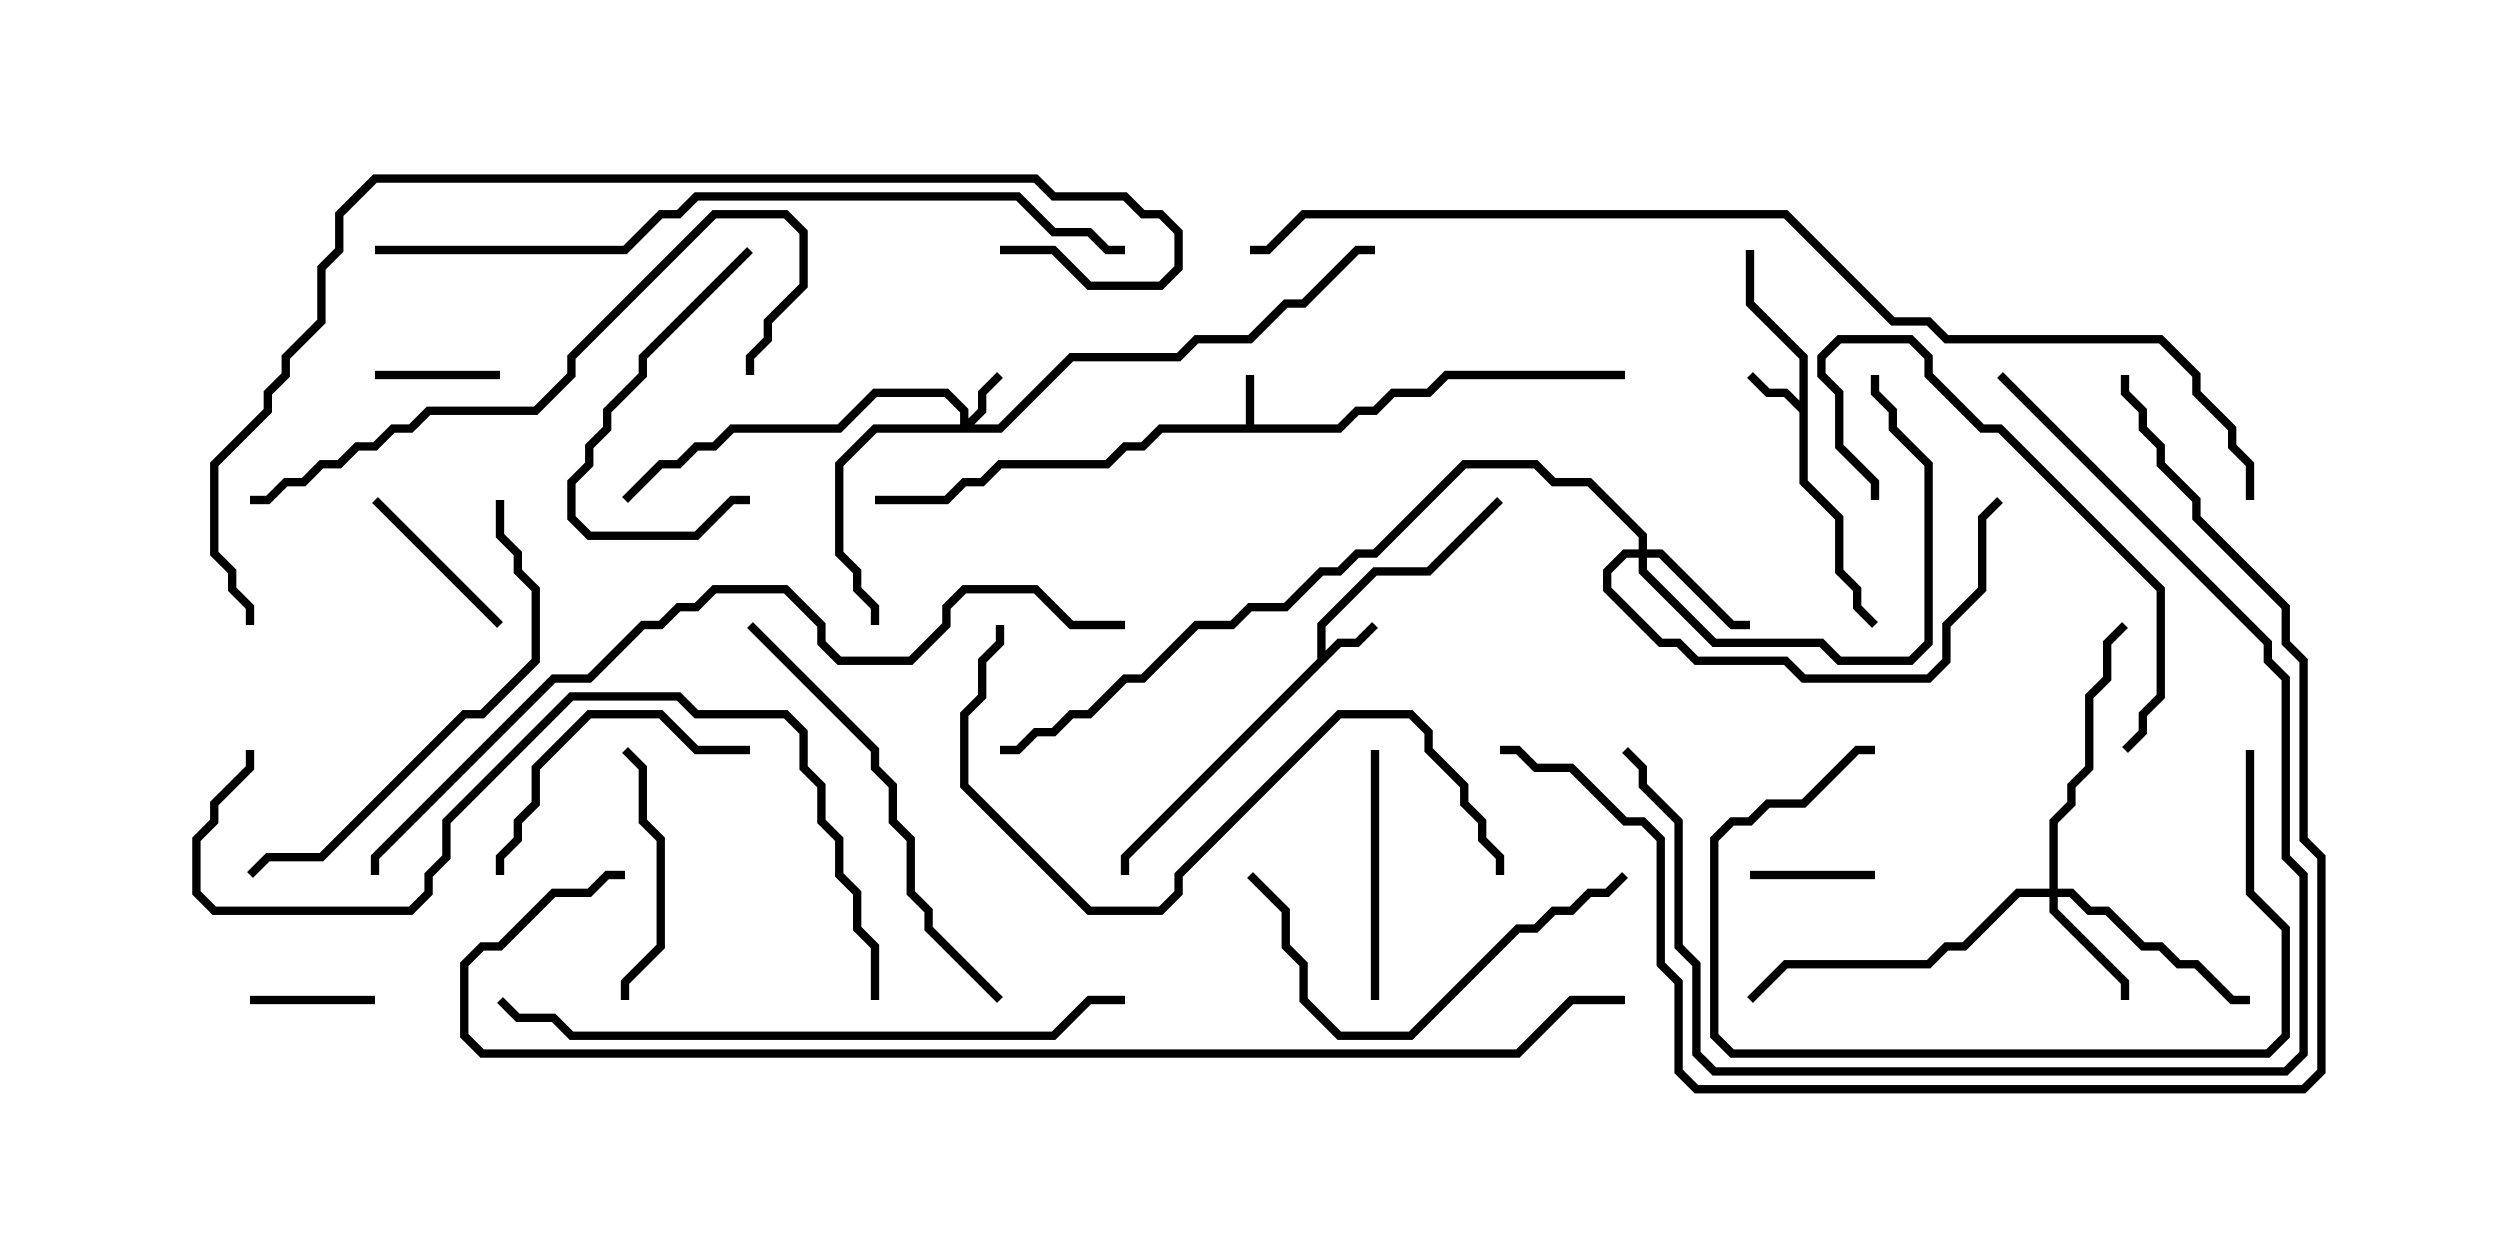 <svg version="1.1" width="30" height="15" xmlns="http://www.w3.org/2000/svg"><path d="M14.95,5.093L14.95,4.5L15.05,4.5L15.05,5.093L16.051,5.093L16.265,4.879L16.479,4.879L16.694,4.664L17.122,4.664L17.336,4.45L19.5,4.45L19.5,4.55L17.378,4.55L17.164,4.764L16.735,4.764L16.521,4.979L16.306,4.979L16.092,5.193L13.949,5.193L13.735,5.407L13.521,5.407L13.306,5.621L12.021,5.621L11.806,5.836L11.592,5.836L11.378,6.05L10.5,6.05L10.5,5.95L11.336,5.95L11.551,5.736L11.765,5.736L11.979,5.521L13.265,5.521L13.479,5.307L13.694,5.307L13.908,5.093z" stroke="none"/><path d="M21.593,4.808L21.593,4.306L20.95,3.664L20.95,3L21.05,3L21.05,3.622L21.693,4.265L21.693,5.765L22.121,6.194L22.121,6.836L22.336,7.051L22.336,7.265L22.535,7.465L22.465,7.535L22.236,7.306L22.236,7.092L22.021,6.878L22.021,6.235L21.593,5.806L21.593,4.949L21.408,4.764L21.194,4.764L20.965,4.535L21.035,4.465L21.235,4.664L21.449,4.664z" stroke="none"/><path d="M15.807,7.908L15.807,7.479L16.479,6.807L17.122,6.807L17.965,5.965L18.035,6.035L17.164,6.907L16.521,6.907L15.907,7.521L15.907,7.808L16.051,7.664L16.265,7.664L16.465,7.465L16.535,7.535L16.306,7.764L16.092,7.764L13.55,10.306L13.55,10.5L13.45,10.5L13.45,10.265z" stroke="none"/><path d="M11.521,5.093L11.521,4.949L11.336,4.764L10.521,4.764L10.092,5.193L8.806,5.193L8.592,5.407L8.378,5.407L8.164,5.621L7.949,5.621L7.535,6.035L7.465,5.965L7.908,5.521L8.122,5.521L8.336,5.307L8.551,5.307L8.765,5.093L10.051,5.093L10.479,4.664L11.378,4.664L11.621,4.908L11.621,5.022L11.736,4.908L11.736,4.694L11.965,4.465L12.035,4.535L11.836,4.735L11.836,4.949L11.692,5.093L11.979,5.093L12.836,4.236L14.122,4.236L14.336,4.021L14.979,4.021L15.408,3.593L15.622,3.593L16.265,2.95L16.5,2.95L16.5,3.05L16.306,3.05L15.664,3.693L15.449,3.693L15.021,4.121L14.378,4.121L14.164,4.336L12.878,4.336L12.021,5.193L10.521,5.193L10.121,5.592L10.121,6.622L10.336,6.836L10.336,7.051L10.55,7.265L10.55,7.5L10.45,7.5L10.45,7.306L10.236,7.092L10.236,6.878L10.021,6.664L10.021,5.551L10.479,5.093z" stroke="none"/><path d="M19.664,6.593L19.664,6.449L19.051,5.836L18.622,5.836L18.408,5.621L17.592,5.621L16.521,6.693L16.306,6.693L16.092,6.907L15.878,6.907L15.449,7.336L15.021,7.336L14.806,7.55L14.378,7.55L13.735,8.193L13.521,8.193L13.092,8.621L12.878,8.621L12.664,8.836L12.449,8.836L12.235,9.05L12,9.05L12,8.95L12.194,8.95L12.408,8.736L12.622,8.736L12.836,8.521L13.051,8.521L13.479,8.093L13.694,8.093L14.336,7.45L14.765,7.45L14.979,7.236L15.408,7.236L15.836,6.807L16.051,6.807L16.265,6.593L16.479,6.593L17.551,5.521L18.449,5.521L18.664,5.736L19.092,5.736L19.764,6.408L19.764,6.593L19.949,6.593L20.806,7.45L21,7.45L21,7.55L20.765,7.55L19.908,6.693L19.764,6.693L19.764,6.836L20.592,7.664L21.878,7.664L22.092,7.879L22.908,7.879L23.093,7.694L23.093,5.592L22.664,5.164L22.664,4.949L22.45,4.735L22.45,4.5L22.55,4.5L22.55,4.694L22.764,4.908L22.764,5.122L23.193,5.551L23.193,7.735L22.949,7.979L22.051,7.979L21.836,7.764L20.551,7.764L19.664,6.878L19.664,6.693L19.521,6.693L19.336,6.878L19.336,7.051L19.949,7.664L20.164,7.664L20.378,7.879L21.449,7.879L21.664,8.093L23.122,8.093L23.307,7.908L23.307,7.479L23.736,7.051L23.736,6.194L23.965,5.965L24.035,6.035L23.836,6.235L23.836,7.092L23.407,7.521L23.407,7.949L23.164,8.193L21.622,8.193L21.408,7.979L20.336,7.979L20.122,7.764L19.908,7.764L19.236,7.092L19.236,6.836L19.479,6.593z" stroke="none"/><path d="M24.593,10.664L24.593,9.836L24.807,9.622L24.807,9.408L25.021,9.194L25.021,8.336L25.236,8.122L25.236,7.694L25.465,7.465L25.535,7.535L25.336,7.735L25.336,8.164L25.121,8.378L25.121,9.235L24.907,9.449L24.907,9.664L24.693,9.878L24.693,10.664L24.878,10.664L25.092,10.879L25.306,10.879L25.735,11.307L25.949,11.307L26.164,11.521L26.378,11.521L26.806,11.95L27,11.95L27,12.05L26.765,12.05L26.336,11.621L26.122,11.621L25.908,11.407L25.694,11.407L25.265,10.979L25.051,10.979L24.836,10.764L24.693,10.764L24.693,10.908L25.55,11.765L25.55,12L25.45,12L25.45,11.806L24.593,10.949L24.593,10.764L24.235,10.764L23.592,11.407L23.378,11.407L23.164,11.621L21.449,11.621L21.035,12.035L20.965,11.965L21.408,11.521L23.122,11.521L23.336,11.307L23.551,11.307L24.194,10.664z" stroke="none"/><path d="M22.5,10.45L22.5,10.55L21,10.55L21,10.45z" stroke="none"/><path d="M3,12.05L3,11.95L4.5,11.95L4.5,12.05z" stroke="none"/><path d="M4.5,4.55L4.5,4.45L6,4.45L6,4.55z" stroke="none"/><path d="M6.035,7.465L5.965,7.535L4.465,6.035L4.535,5.965z" stroke="none"/><path d="M16.45,9L16.55,9L16.55,12L16.45,12z" stroke="none"/><path d="M7.55,12L7.45,12L7.45,11.765L7.879,11.336L7.879,10.092L7.664,9.878L7.664,9.235L7.465,9.035L7.535,8.965L7.764,9.194L7.764,9.836L7.979,10.051L7.979,11.378L7.55,11.806z" stroke="none"/><path d="M8.965,2.965L9.035,3.035L7.764,4.306L7.764,4.521L7.336,4.949L7.336,5.164L7.121,5.378L7.121,5.592L6.907,5.806L6.907,6.194L7.092,6.379L8.336,6.379L8.765,5.95L9,5.95L9,6.05L8.806,6.05L8.378,6.479L7.051,6.479L6.807,6.235L6.807,5.765L7.021,5.551L7.021,5.336L7.236,5.122L7.236,4.908L7.664,4.479L7.664,4.265z" stroke="none"/><path d="M9,8.95L9,9.05L8.336,9.05L7.908,8.621L7.092,8.621L6.479,9.235L6.479,9.664L6.264,9.878L6.264,10.092L6.05,10.306L6.05,10.5L5.95,10.5L5.95,10.265L6.164,10.051L6.164,9.836L6.379,9.622L6.379,9.194L7.051,8.521L7.949,8.521L8.378,8.95z" stroke="none"/><path d="M25.535,9.035L25.465,8.965L25.664,8.765L25.664,8.551L25.879,8.336L25.879,7.092L23.979,5.193L23.765,5.193L23.093,4.521L23.093,4.306L22.908,4.121L22.092,4.121L21.907,4.306L21.907,4.479L22.121,4.694L22.121,5.336L22.55,5.765L22.55,6L22.45,6L22.45,5.806L22.021,5.378L22.021,4.735L21.807,4.521L21.807,4.265L22.051,4.021L22.949,4.021L23.193,4.265L23.193,4.479L23.806,5.093L24.021,5.093L25.979,7.051L25.979,8.378L25.764,8.592L25.764,8.806z" stroke="none"/><path d="M26.95,9L27.05,9L27.05,10.694L27.479,11.122L27.479,12.449L27.235,12.693L20.765,12.693L20.521,12.449L20.521,10.051L20.765,9.807L20.979,9.807L21.194,9.593L21.622,9.593L22.265,8.95L22.5,8.95L22.5,9.05L22.306,9.05L21.664,9.693L21.235,9.693L21.021,9.907L20.806,9.907L20.621,10.092L20.621,12.408L20.806,12.593L27.194,12.593L27.379,12.408L27.379,11.164L26.95,10.735z" stroke="none"/><path d="M14.965,10.535L15.035,10.465L15.479,10.908L15.479,11.336L15.693,11.551L15.693,11.979L16.092,12.379L16.908,12.379L18.194,11.093L18.408,11.093L18.622,10.879L18.836,10.879L19.051,10.664L19.265,10.664L19.465,10.465L19.535,10.535L19.306,10.764L19.092,10.764L18.878,10.979L18.664,10.979L18.449,11.193L18.235,11.193L16.949,12.479L16.051,12.479L15.593,12.021L15.593,11.592L15.379,11.378L15.379,10.949z" stroke="none"/><path d="M8.965,7.535L9.035,7.465L10.55,8.979L10.55,9.194L10.764,9.408L10.764,9.836L10.979,10.051L10.979,10.694L11.193,10.908L11.193,11.122L12.035,11.965L11.965,12.035L11.093,11.164L11.093,10.949L10.879,10.735L10.879,10.092L10.664,9.878L10.664,9.449L10.45,9.235L10.45,9.021z" stroke="none"/><path d="M5.95,6L6.05,6L6.05,6.408L6.264,6.622L6.264,6.836L6.479,7.051L6.479,7.949L5.806,8.621L5.592,8.621L3.878,10.336L3.235,10.336L3.035,10.535L2.965,10.465L3.194,10.236L3.836,10.236L5.551,8.521L5.765,8.521L6.379,7.908L6.379,7.092L6.164,6.878L6.164,6.664L5.95,6.449z" stroke="none"/><path d="M9.05,4.5L8.95,4.5L8.95,4.265L9.164,4.051L9.164,3.836L9.593,3.408L9.593,2.806L9.408,2.621L8.592,2.621L6.907,4.306L6.907,4.521L6.449,4.979L5.164,4.979L4.949,5.193L4.735,5.193L4.521,5.407L4.306,5.407L4.092,5.621L3.878,5.621L3.664,5.836L3.449,5.836L3.235,6.05L3,6.05L3,5.95L3.194,5.95L3.408,5.736L3.622,5.736L3.836,5.521L4.051,5.521L4.265,5.307L4.479,5.307L4.694,5.093L4.908,5.093L5.122,4.879L6.408,4.879L6.807,4.479L6.807,4.265L8.551,2.521L9.449,2.521L9.693,2.765L9.693,3.449L9.264,3.878L9.264,4.092L9.05,4.306z" stroke="none"/><path d="M23.965,4.535L24.035,4.465L27.264,7.694L27.264,7.908L27.479,8.122L27.479,10.265L27.693,10.479L27.693,12.664L27.449,12.907L20.551,12.907L20.307,12.664L20.307,11.592L20.093,11.378L20.093,9.878L19.664,9.449L19.664,9.235L19.465,9.035L19.535,8.965L19.764,9.194L19.764,9.408L20.193,9.836L20.193,11.336L20.407,11.551L20.407,12.622L20.592,12.807L27.408,12.807L27.593,12.622L27.593,10.521L27.379,10.306L27.379,8.164L27.164,7.949L27.164,7.735z" stroke="none"/><path d="M18.05,10.5L17.95,10.5L17.95,10.306L17.736,10.092L17.736,9.878L17.521,9.664L17.521,9.449L17.093,9.021L17.093,8.806L16.908,8.621L16.092,8.621L14.193,10.521L14.193,10.735L13.949,10.979L13.051,10.979L11.521,9.449L11.521,8.551L11.736,8.336L11.736,7.908L11.95,7.694L11.95,7.5L12.05,7.5L12.05,7.735L11.836,7.949L11.836,8.378L11.621,8.592L11.621,9.408L13.092,10.879L13.908,10.879L14.093,10.694L14.093,10.479L16.051,8.521L16.949,8.521L17.193,8.765L17.193,8.979L17.621,9.408L17.621,9.622L17.836,9.836L17.836,10.051L18.05,10.265z" stroke="none"/><path d="M13.5,11.95L13.5,12.05L13.092,12.05L12.664,12.479L6.836,12.479L6.622,12.264L6.194,12.264L5.965,12.035L6.035,11.965L6.235,12.164L6.664,12.164L6.878,12.379L12.622,12.379L13.051,11.95z" stroke="none"/><path d="M10.55,12L10.45,12L10.45,11.378L10.236,11.164L10.236,10.735L10.021,10.521L10.021,10.092L9.807,9.878L9.807,9.449L9.593,9.235L9.593,8.806L9.408,8.621L8.336,8.621L8.122,8.407L6.878,8.407L5.407,9.878L5.407,10.306L5.193,10.521L5.193,10.735L4.949,10.979L2.551,10.979L2.307,10.735L2.307,10.051L2.521,9.836L2.521,9.622L2.95,9.194L2.95,9L3.05,9L3.05,9.235L2.621,9.664L2.621,9.878L2.407,10.092L2.407,10.694L2.592,10.879L4.908,10.879L5.093,10.694L5.093,10.479L5.307,10.265L5.307,9.836L6.836,8.307L8.164,8.307L8.378,8.521L9.449,8.521L9.693,8.765L9.693,9.194L9.907,9.408L9.907,9.836L10.121,10.051L10.121,10.479L10.336,10.694L10.336,11.122L10.55,11.336z" stroke="none"/><path d="M25.45,4.5L25.55,4.5L25.55,4.694L25.764,4.908L25.764,5.122L25.979,5.336L25.979,5.551L26.407,5.979L26.407,6.194L27.479,7.265L27.479,7.694L27.693,7.908L27.693,10.051L27.907,10.265L27.907,12.878L27.664,13.121L20.336,13.121L20.093,12.878L20.093,11.806L19.879,11.592L19.879,10.092L19.694,9.907L19.479,9.907L18.836,9.264L18.408,9.264L18.194,9.05L18,9.05L18,8.95L18.235,8.95L18.449,9.164L18.878,9.164L19.521,9.807L19.735,9.807L19.979,10.051L19.979,11.551L20.193,11.765L20.193,12.836L20.378,13.021L27.622,13.021L27.807,12.836L27.807,10.306L27.593,10.092L27.593,7.949L27.379,7.735L27.379,7.306L26.307,6.235L26.307,6.021L25.879,5.592L25.879,5.378L25.664,5.164L25.664,4.949L25.45,4.735z" stroke="none"/><path d="M4.5,3.05L4.5,2.95L7.479,2.95L7.908,2.521L8.122,2.521L8.336,2.307L12.235,2.307L12.664,2.736L13.092,2.736L13.306,2.95L13.5,2.95L13.5,3.05L13.265,3.05L13.051,2.836L12.622,2.836L12.194,2.407L8.378,2.407L8.164,2.621L7.949,2.621L7.521,3.05z" stroke="none"/><path d="M13.5,7.45L13.5,7.55L12.836,7.55L12.408,7.121L11.592,7.121L11.407,7.306L11.407,7.521L10.949,7.979L10.051,7.979L9.807,7.735L9.807,7.521L9.408,7.121L8.592,7.121L8.378,7.336L8.164,7.336L7.949,7.55L7.735,7.55L7.092,8.193L6.664,8.193L4.55,10.306L4.55,10.5L4.45,10.5L4.45,10.265L6.622,8.093L7.051,8.093L7.694,7.45L7.908,7.45L8.122,7.236L8.336,7.236L8.551,7.021L9.449,7.021L9.907,7.479L9.907,7.694L10.092,7.879L10.908,7.879L11.307,7.479L11.307,7.265L11.551,7.021L12.449,7.021L12.878,7.45z" stroke="none"/><path d="M12,3.05L12,2.95L12.664,2.95L13.092,3.379L13.908,3.379L14.093,3.194L14.093,2.806L13.908,2.621L13.694,2.621L13.479,2.407L12.622,2.407L12.408,2.193L4.521,2.193L4.121,2.592L4.121,3.021L3.907,3.235L3.907,3.878L3.479,4.306L3.479,4.521L3.264,4.735L3.264,4.949L2.621,5.592L2.621,6.622L2.836,6.836L2.836,7.051L3.05,7.265L3.05,7.5L2.95,7.5L2.95,7.306L2.736,7.092L2.736,6.878L2.521,6.664L2.521,5.551L3.164,4.908L3.164,4.694L3.379,4.479L3.379,4.265L3.807,3.836L3.807,3.194L4.021,2.979L4.021,2.551L4.479,2.093L12.449,2.093L12.664,2.307L13.521,2.307L13.735,2.521L13.949,2.521L14.193,2.765L14.193,3.235L13.949,3.479L13.051,3.479L12.622,3.05z" stroke="none"/><path d="M7.5,10.45L7.5,10.55L7.306,10.55L7.092,10.764L6.664,10.764L6.021,11.407L5.806,11.407L5.621,11.592L5.621,12.408L5.806,12.593L18.194,12.593L18.836,11.95L19.5,11.95L19.5,12.05L18.878,12.05L18.235,12.693L5.765,12.693L5.521,12.449L5.521,11.551L5.765,11.307L5.979,11.307L6.622,10.664L7.051,10.664L7.265,10.45z" stroke="none"/><path d="M27.05,6L26.95,6L26.95,5.592L26.736,5.378L26.736,5.164L26.307,4.735L26.307,4.521L25.908,4.121L23.336,4.121L23.122,3.907L22.694,3.907L21.408,2.621L15.664,2.621L15.235,3.05L15,3.05L15,2.95L15.194,2.95L15.622,2.521L21.449,2.521L22.735,3.807L23.164,3.807L23.378,4.021L25.949,4.021L26.407,4.479L26.407,4.694L26.836,5.122L26.836,5.336L27.05,5.551z" stroke="none"/></svg>